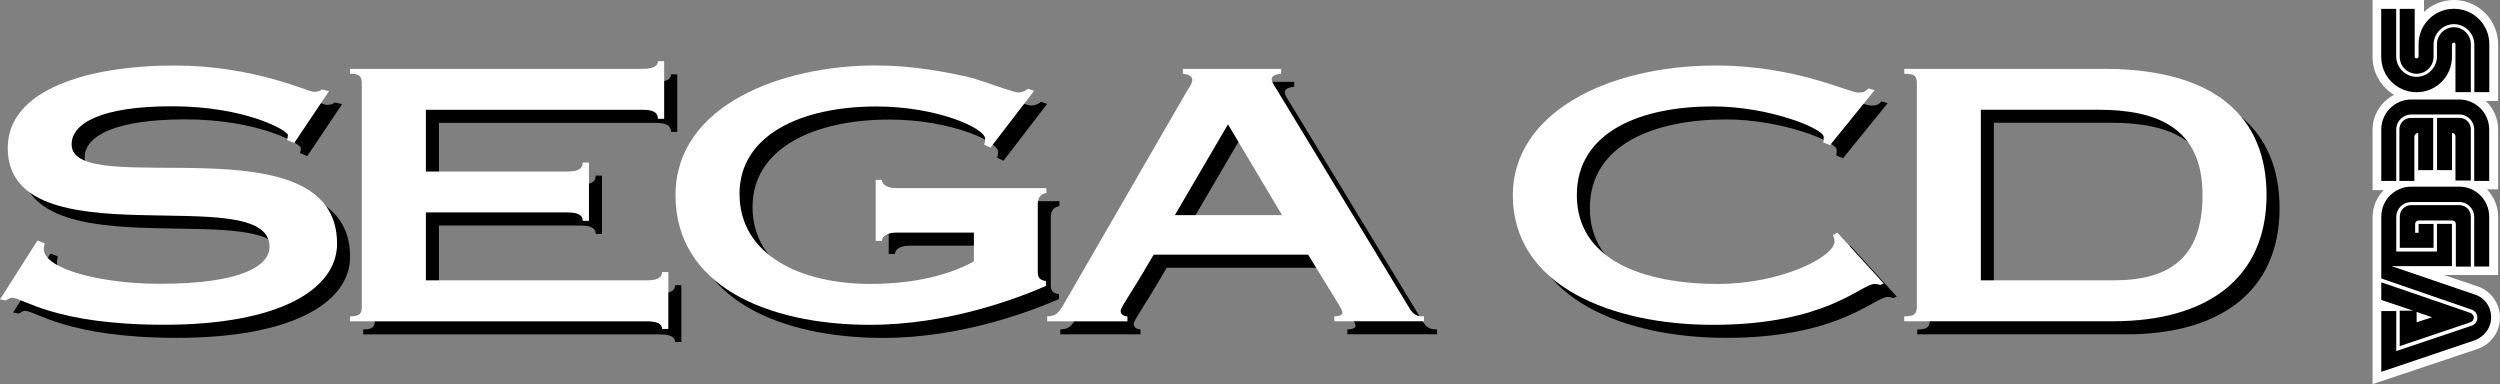 <?xml version="1.0" encoding="utf-8"?>
<!-- Generator: Adobe Illustrator 26.0.3, SVG Export Plug-In . SVG Version: 6.00 Build 0)  -->
<svg version="1.1" id="Layer_1" xmlns="http://www.w3.org/2000/svg" xmlns:xlink="http://www.w3.org/1999/xlink" x="0px" y="0px"
	 viewBox="0 0 3839 589.9" style="enable-background:new 0 0 3839 589.9;" xml:space="preserve">
<rect x="0" y="0" width="3839" height="589.9" fill="#808080" stroke="none"/>
<style type="text/css">
	.st0{fill:#FFFFFF;}
</style>
<g>
	<g>
		<path class="st0" d="M3803.6,536.2c20.7-6.5,35.4-26,35.4-48.4c0-22.4-14.8-41.9-35.4-48.4l-50.7-17.1h83.2v-89.7
			c0-15.9-6.5-30.7-17.1-41.9h17.1v-92c0-17.1-7.1-32.4-18.9-43.7h18.9V67.8c0-37.2-30.7-67.8-67.8-67.8c-17.7,0-34.2,7.1-46,18.3V0
			h-79v87.3c0,24.8,13,46,33,58.4c-19.5,10-33,30.1-33,53.7V292h17.1c-10.6,10.6-17.1,25.4-17.1,41.9v256L3803.6,536.2z"/>
		<g>
			<g>
				<path d="M3708,87.3V13.6h-23v73.7c0,14.2,11.8,26,26,26s26-11.8,26-26V68.4c0-17.1,14.2-31.3,31.3-31.3s31.3,14.2,31.3,31.3
					v73.1h23V67.8c0-30.1-24.2-54.3-54.3-54.3s-54.3,24.2-54.3,54.3v18.9c0,1.8-1.2,3-3,3S3708,88.5,3708,87.3z"/>
				<path d="M3770.6,67.8v73.7h23.6V67.8c0-14.2-11.8-26-26-26s-26,11.8-26,26v18.9c0,17.1-14.2,31.3-31.3,31.3
					s-31.3-14.2-31.3-31.3V13.6h-23v73.7c0,30.1,24.2,54.3,54.3,54.3c30.1,0,54.3-24.2,54.3-54.3V68.4c0-1.8,1.2-3,3-3
					C3769.4,65.5,3770.6,66.7,3770.6,67.8z"/>
			</g>
			<g>
				<path d="M3794.2,332.7c0-10-7.7-17.7-17.7-17.7h-73.7c-10,0-17.7,7.7-17.7,17.7v47.8h51.9v-36.6h-23v13.6h-5.3v-13.6
					c0-3,2.4-5.3,5.3-5.3h51.9c3,0,5.3,2.4,5.3,5.3v65.5h23V332.7z"/>
				<path d="M3685,477.8v53.7l108.5-36.6c3-1.2,5.3-3.5,5.3-7.1c0-3-2.4-5.9-4.7-7.1l-137.4-47.2v27.1l49,16.5H3685V477.8
					L3685,477.8z M3734.6,487.2l-23.6,7.7V479L3734.6,487.2z"/>
				<path d="M3798.3,523.2c15.3-4.7,27.1-18.9,27.1-36s-11.2-31.3-26.6-35.4l-126.2-43.1h92.6v-64.9h-23v42.5h-62.5v-53.1
					c0-13,10.6-23,23-23h73.7c13,0,23,10.6,23,23v76.1h23v-76.7c0-25.4-20.7-46-46-46h-73.7c-25.4,0-46,20.7-46,46v95l138.6,47.8
					c5.3,1.8,8.9,6.5,8.9,12.4c0,5.9-3.5,10.6-8.9,12.4l-115.6,38.9v-61.4h-23V571l0,0L3798.3,523.2z"/>
			</g>
			<g>
				<path d="M3679.7,198.8c0-13,10.6-23,23-23h73.7c13,0,23,10.6,23,23v79h23v-79c0-25.4-20.7-46-46-46h-73.7c-25.4,0-46,20.7-46,46
					v79h23L3679.7,198.8L3679.7,198.8z"/>
				<path d="M3713.4,204.1v57.2h23v-80.2h-34.2c-10,0-17.7,7.7-17.7,17.7v79h23v-68.4C3708,206.5,3710.4,204.1,3713.4,204.1z"/>
				<path d="M3765.3,261.3v-57.2c3,0,5.3,2.4,5.3,5.3v67.8h23.6v-78.5c0-10-7.7-17.7-17.7-17.7h-34.2v80.2
					C3742.3,261.3,3765.3,261.3,3765.3,261.3z"/>
			</g>
		</g>
	</g>
	<g>
		<g>
			<path d="M471.8,239.7l-11.1-4.7c0.7-2.2,1.4-4.7,1.4-7.5c0-6.9-65.1-44.2-177.9-44.2c-107.8,0-154.2,25.6-154.2,58.6
				c0,87.3,407.6-40.4,407.6,152.3c0,70.2-88.5,124.6-265.8,124.6c-168.8,0-217.2-41.5-233.2-41.5c-4.2,0-6.2,2.7-9.6,4.2l-8.9-1.6
				l57.5-90.4l11.1,4.2c0,2.2-1.4,4.2-1.4,8.5c0,31.5,89.2,53.7,177.9,53.7c126,0,168.8-27.7,168.8-56.9C434,294.6,32,424,32,247.2
				c-0.1-89.4,122.3-126.6,256.5-126.6c120.4,0,204.9,40.4,213.2,40.4c8.9,0,10.4-2.2,12.5-3.7l11.1,2.7L471.8,239.7z"/>
			<path d="M557.7,505.9c15.2,0,18-4.2,18-16V149.3c0-11.7-2.7-16-18-16v-7.5h449.1c16.5,0,23.6-4.2,23.6-11.7h9.6v88.4h-9.6
				c0-9.6-6.9-13.8-23.6-13.8H674v94.8h217.2c16.5,0,23.6-4.2,23.6-13.8h9.6v89.5h-9.6c0-4.2-1.4-7.5-5.6-9.6
				c-3.5-2.2-9.6-3.3-18-3.3H674v104.3h339.1c16.5,0,23.6-4.2,23.6-12.7h9.6v87.3h-9.6c0-7.5-6.9-11.7-23.6-11.7H557.7V505.9z"/>
			<path d="M1626.8,309v7.5c-6.9,1.1-13.2,5.3-13.2,17.1v104.8c0,8.5,3.5,11.7,12.5,13.3v7.5c-43.7,19.1-150.1,59.7-269.8,59.7
				c-159.2,0-299-60.7-299-199.1s163.3-199.2,307.3-199.2c56.7,0,110.8,10.2,150.1,19.7c36.6,12.2,63.7,21.8,68.5,21.8
				c6.2,0,12.5-2.7,15.2-5.8l9.6,3.3l-67.1,87.3l-9.6-4.7c0.7-2.2,1.4-5.3,1.4-9.1c0-16.5-74.7-49.5-166.8-49.5
				c-116.2,0-210.3,44.2-210.3,134.1c0,94.2,94.1,138.4,200.7,138.4c87.2,0,138.4-22.9,159.2-34.6v-44.2h-119.1
				c-13.8,0-22.1,5.3-22.1,12.7h-9.6v-93.7h9.6c0,7.5,8.3,12.7,22.1,12.7L1626.8,309L1626.8,309z"/>
			<path d="M1628.2,513.3v-7.5c12.5-0.5,16.5-3.3,26.3-20.2l188.9-326.8c3.5-5.3,7.6-11.1,7.6-16c0-5.8-5.6-8.5-14.5-9.6v-7.5h150.9
				v7.5c-10.4,1.1-14.5,4.2-14.5,8c0,4.2,2.7,8.5,6.2,13.8l200.7,330.6c9.6,16.5,12.5,20.2,27,20.2v7.5H2069v-7.5
				c8.9,0,12.5-2.7,12.5-5.3c0-5.8-6.2-13.3-52.6-89.4h-237.3c-40.1,69.2-50.6,79.9-50.6,86.8c0,4.7,4.2,7.5,10.4,8v7.5h-123.3
				V513.3z M1988.7,350.5l-83-139.5l-81.6,139.5H1988.7z"/>
			<path d="M2830.2,242.9l-10.4-4.2c0.7-3.3,0.7-5.8,0.7-8.5c0-12.7-83.7-46.8-170.2-46.8c-110,0-208.9,38.4-208.9,136.3
				s99,136.3,217.2,136.3c96.1,0,178.6-41.5,178.6-65.5c0-2.7-1.4-7.5-2.7-9.6l6.9-3.7l71.3,78.2l-5.6,2.2c-2-1.1-6.2-1.6-8.3-1.6
				c-20.7,0-74,62.8-248.4,62.8c-154.3,0-307.3-59.1-307.3-199.1c0-124.6,142.5-199.1,312.1-199.1c121.8,0,203.4,41.5,218,41.5
				c6.9,0,11.1-0.5,15.9-6.4l9.6,2.7L2830.2,242.9z"/>
			<path d="M2963.6,149.3c0-11.7-2.7-16-19.4-16v-7.5h305.9c175.7,0,250.4,77.2,250.4,193.8c0,128.8-92.7,193.8-235.3,193.8h-321.1
				v-7.5c16.5,0,19.4-4.2,19.4-16V149.3z M3061.9,450.5h203.4c85.8,0,136.9-34,136.9-131c0-103.3-69.2-131-160.5-131h-179.9v262
				H3061.9z"/>
		</g>
		<g>
			<path class="st0" d="M451.8,219.6l-11.1-4.7c0.7-2.2,1.4-4.7,1.4-7.5c0-6.9-65.1-44.2-177.9-44.2c-107.8,0-154.2,25.6-154.2,58.6
				c0,87.3,407.6-40.4,407.6,152.3c0,70.2-88.5,124.6-265.8,124.6c-168.8,0-217.2-41.5-233.2-41.5c-4.2,0-6.2,2.7-9.6,4.2L0,459.8
				l57.5-90.4l11.1,4.2c0,2.2-1.4,4.2-1.4,8.5c0,31.5,89.2,53.7,177.9,53.7c126,0,168.8-27.7,168.8-56.9c0-104.3-402,25.1-402-151.7
				c-0.1-89.4,122.3-126.6,256.5-126.6c120.4,0,204.9,40.4,213.2,40.4c8.9,0,10.4-2.2,12.5-3.7l11.1,2.7L451.8,219.6z"/>
			<path class="st0" d="M537.6,485.8c15.2,0,18-4.2,18-16V129.2c0-11.7-2.7-16-18-16v-7.5h449.1c16.5,0,23.6-4.2,23.6-11.7h9.6v88.4
				h-9.6c0-9.6-6.9-13.8-23.6-13.8H654v94.8h217.2c16.5,0,23.6-4.2,23.6-13.8h9.6v89.5h-9.6c0-4.2-1.4-7.5-5.6-9.6
				c-3.5-2.2-9.6-3.3-18-3.3H654v104.3h339.1c16.5,0,23.6-4.2,23.6-12.7h9.6v87.3h-9.6c0-7.5-6.9-11.7-23.6-11.7H537.6V485.8z"/>
			<path class="st0" d="M1606.8,288.9v7.5c-6.9,1.1-13.2,5.3-13.2,17.1v104.8c0,8.5,3.5,11.7,12.5,13.3v7.5
				c-43.7,19.1-150.1,59.7-269.8,59.7c-159.2,0-299-60.7-299-199.1s163.3-199.2,307.3-199.2c56.7,0,110.8,10.2,150.1,19.7
				c36.6,12.2,63.7,21.8,68.5,21.8c6.2,0,12.5-2.7,15.2-5.8l9.6,3.3l-67.1,87.3l-9.6-4.7c0.7-2.2,1.4-5.3,1.4-9.1
				c0-16.5-74.7-49.5-166.8-49.5c-116.2,0-210.3,44.2-210.3,134.1c0,94.2,94.1,138.4,200.7,138.4c87.2,0,138.4-22.9,159.2-34.6
				v-44.2h-119.1c-13.8,0-22.1,5.3-22.1,12.7h-9.6v-93.7h9.6c0,7.5,8.3,12.7,22.1,12.7L1606.8,288.9L1606.8,288.9z"/>
			<path class="st0" d="M1608.1,493.3v-7.5c12.5-0.5,16.5-3.3,26.3-20.2l188.9-326.8c3.5-5.3,7.6-11.1,7.6-16
				c0-5.8-5.6-8.5-14.5-9.6v-7.5h150.9v7.5c-10.4,1.1-14.5,4.2-14.5,8c0,4.2,2.7,8.5,6.2,13.8l200.7,330.6
				c9.6,16.5,12.5,20.2,27,20.2v7.5h-137.8v-7.5c8.9,0,12.5-2.7,12.5-5.3c0-5.8-6.2-13.3-52.6-89.4h-237.3
				c-40.1,69.2-50.6,79.9-50.6,86.8c0,4.7,4.2,7.5,10.4,8v7.5h-123.3V493.3z M1968.7,330.4l-83-139.5l-81.6,139.5H1968.7z"/>
			<path class="st0" d="M2810.2,222.9l-10.4-4.2c0.7-3.3,0.7-5.8,0.7-8.5c0-12.7-83.7-46.8-170.2-46.8
				c-110,0-208.9,38.4-208.9,136.3s99,136.3,217.2,136.3c96.1,0,178.6-41.5,178.6-65.5c0-2.7-1.4-7.5-2.7-9.6l6.9-3.7l71.3,78.2
				l-5.6,2.2c-2-1.1-6.2-1.6-8.3-1.6c-20.7,0-74,62.8-248.4,62.8c-154.3,0-307.3-59.1-307.3-199.1c0-124.6,142.5-199.1,312.1-199.1
				c121.8,0,203.4,41.5,218,41.5c6.9,0,11.1-0.5,15.9-6.4l9.6,2.7L2810.2,222.9z"/>
			<path class="st0" d="M2943.6,129.2c0-11.7-2.7-16-19.4-16v-7.5h305.9c175.7,0,250.4,77.2,250.4,193.8
				c0,128.8-92.7,193.8-235.3,193.8h-321.1v-7.5c16.5,0,19.4-4.2,19.4-16V129.2z M3041.9,430.5h203.4c85.8,0,136.9-34,136.9-131
				c0-103.3-69.2-131-160.5-131h-179.9v262H3041.9z"/>
		</g>
	</g>
</g>
</svg>
